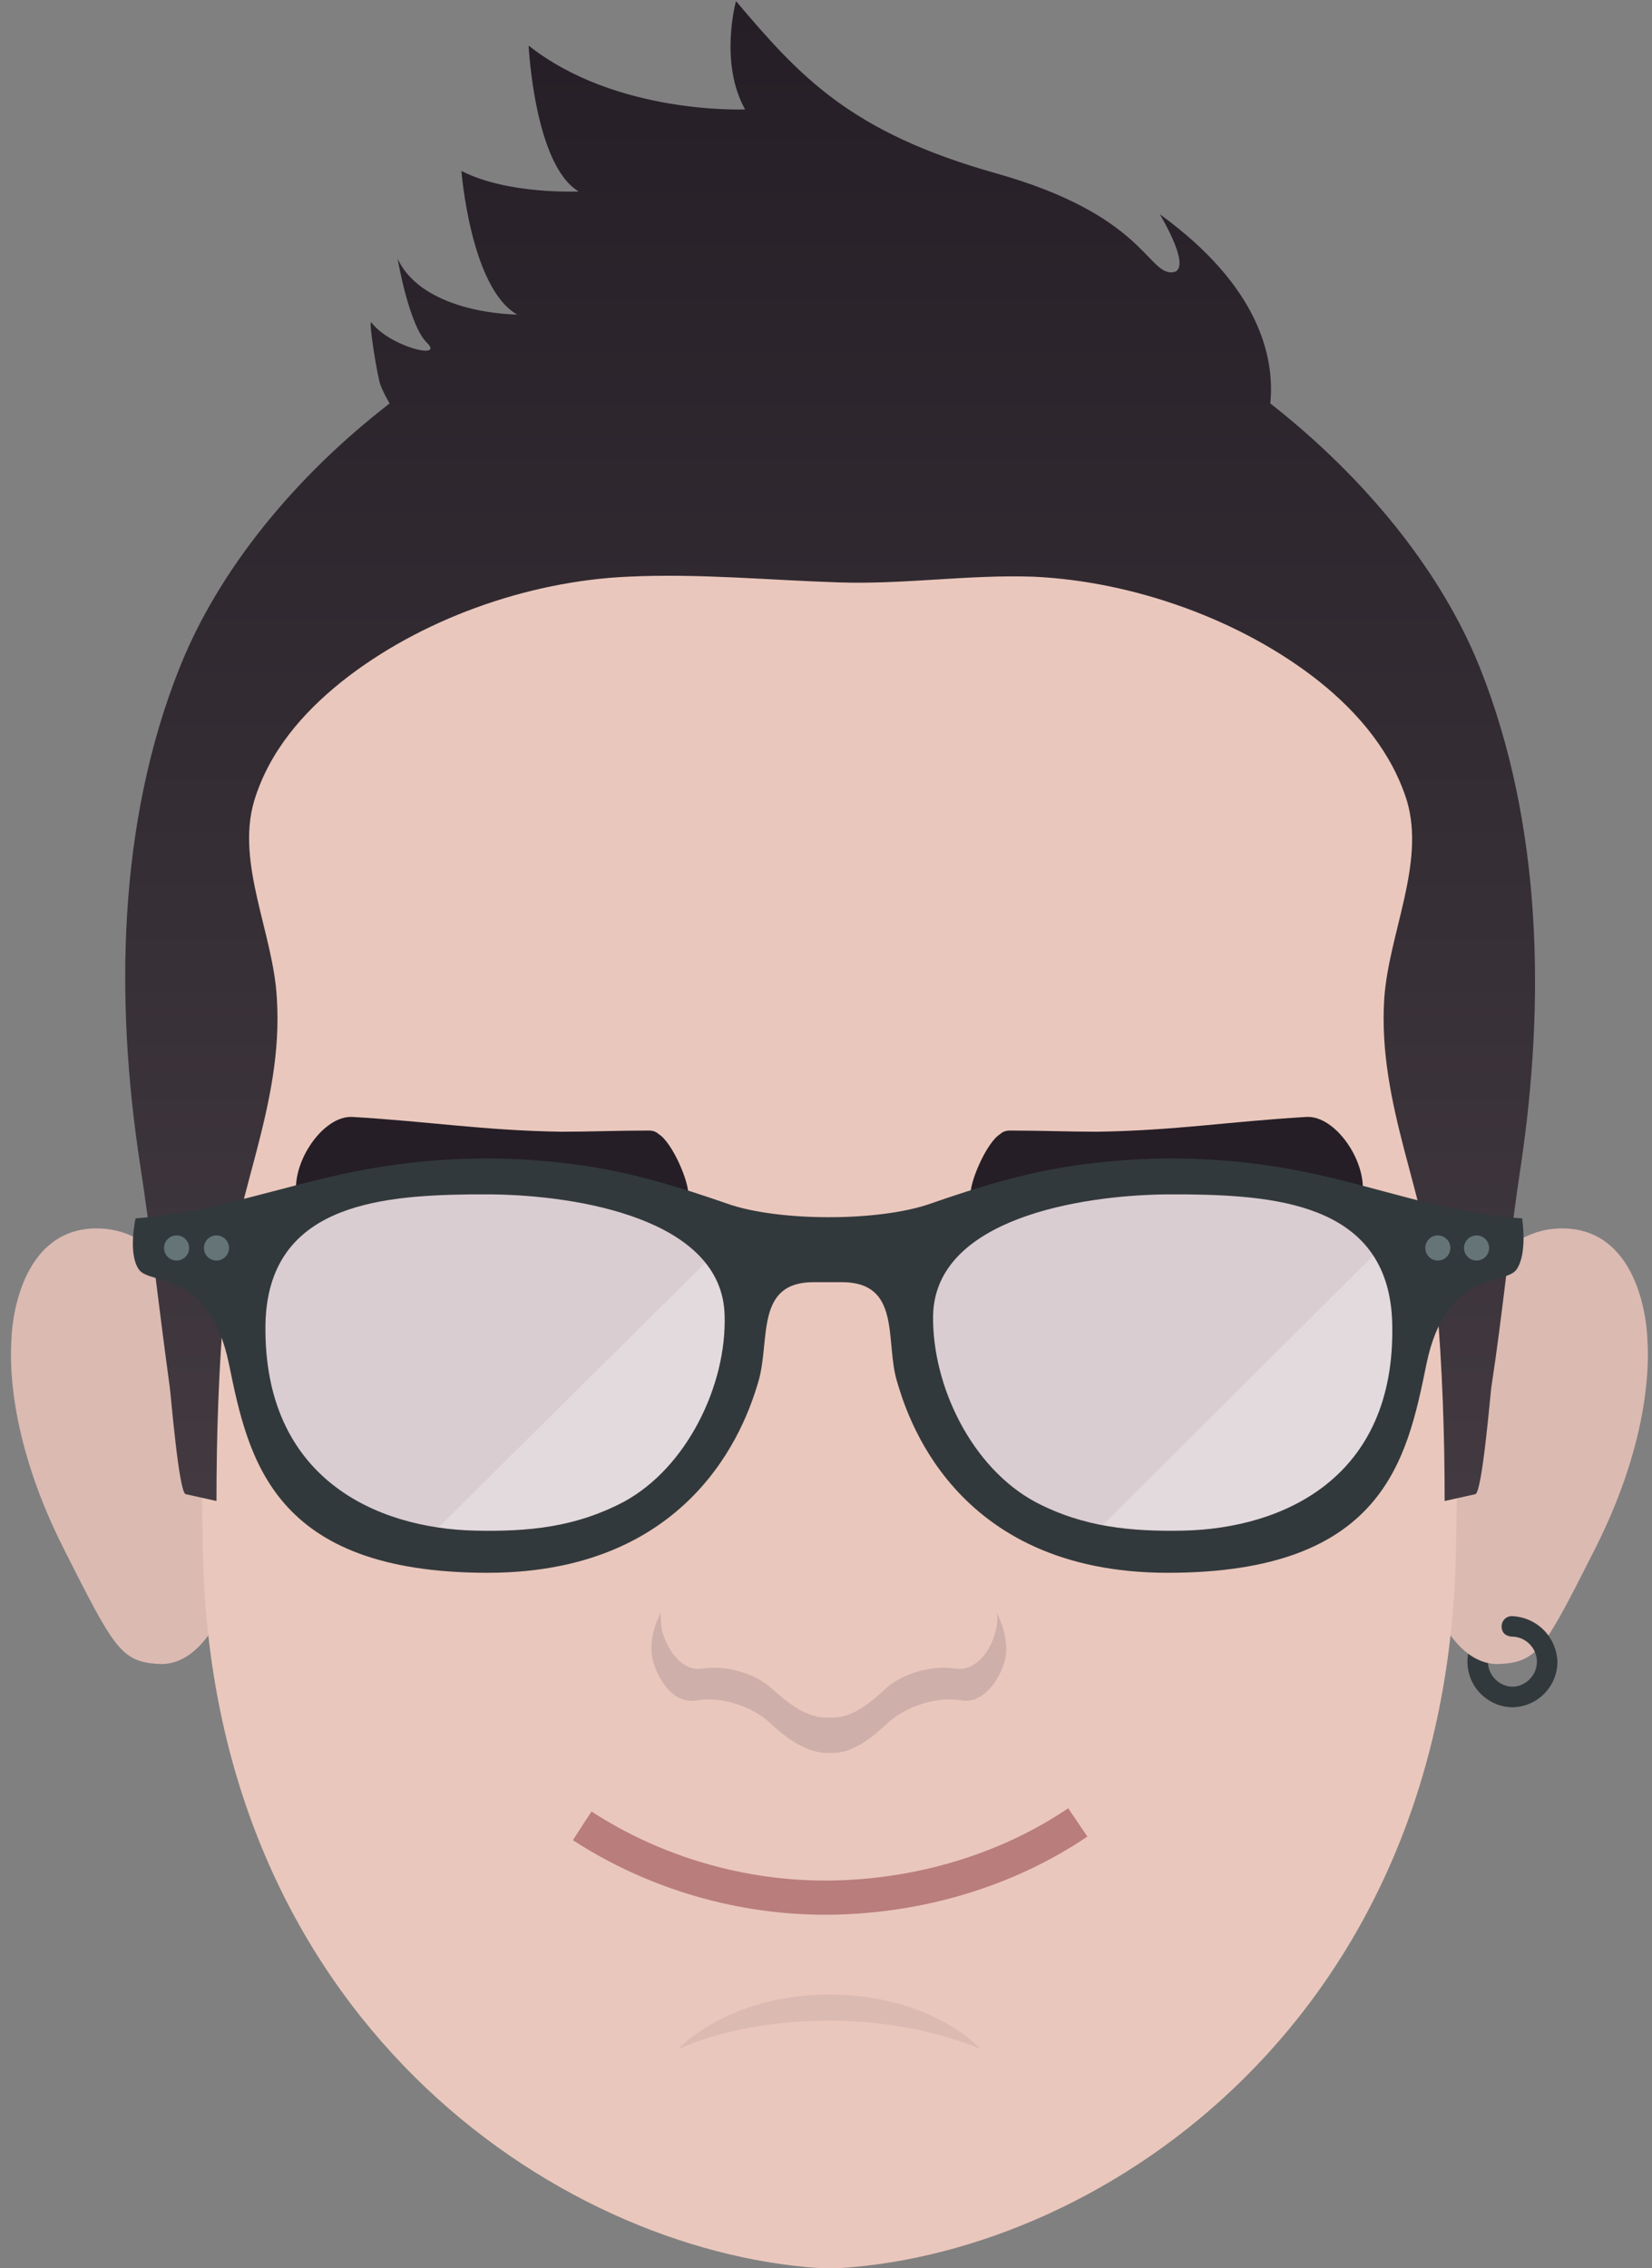 <?xml version="1.0" encoding="UTF-8" standalone="no"?>
<svg width="145px" height="199px" viewBox="0 0 145 199" version="1.1" xmlns="http://www.w3.org/2000/svg" xmlns:xlink="http://www.w3.org/1999/xlink" xmlns:sketch="http://www.bohemiancoding.com/sketch/ns">
    <rect x="0" y="0" width="145" height="199" fill="#808080" stroke="none"/>
    <!-- Generator: Sketch 3.5.1 (25234) - http://www.bohemiancoding.com/sketch -->
    <title>ricardo</title>
    <desc>Created with Sketch.</desc>
    <defs>
        <linearGradient x1="49.962%" y1="100.165%" x2="49.962%" y2="0.045%" id="linearGradient-1">
            <stop stop-color="#423A40" offset="0%"></stop>
            <stop stop-color="#251E26" offset="100%"></stop>
        </linearGradient>
    </defs>
    <g id="Page-1" stroke="none" stroke-width="1" fill="none" fill-rule="evenodd" sketch:type="MSPage">
        <g id="Desktop-HD-Copy" sketch:type="MSArtboardGroup" transform="translate(-55, -224)">
            <g id="ricardo" sketch:type="MSLayerGroup" transform="translate(55, 224)">
                <g id="Group" sketch:type="MSShapeGroup">
                    <g transform="translate(0, 107)" id="Shape">
                        <path d="M132.8,34.8 L132.8,34.8 C133.3,34.8 133.7,35.2 133.7,35.7 C133.7,36.6 132.8,36.6 132.8,36.6 L132.8,36.6 C131.6,36.6 130.6,37.6 130.6,38.8 C130.6,40 131.6,41 132.8,41 L132.8,41 L132.8,42.8 L132.8,42.8 C130.6,42.8 128.8,41 128.8,38.8 C128.8,36.6 130.6,34.9 132.8,34.8 L132.8,34.8 Z" fill="#32393C"></path>
                        <g fill="#DBBAB2">
                            <path d="M127.1,10 C127.1,10 130.2,1.2 136.6,0.8 C143.1,0.4 144.5,7.5 144.6,10.6 C144.8,13.6 144.4,20.2 140,28.9 C135.6,37.6 135,38.8 131.7,39 C128.4,39.2 126.7,35.4 126.3,35 C125.9,34.5 127.1,10 127.1,10 L127.1,10 Z"></path>
                            <path d="M18.5,10 C18.5,10 15.4,1.2 9,0.8 C2.5,0.4 1.1,7.5 1,10.6 C0.8,13.6 1.2,20.2 5.6,28.9 C10,37.6 10.6,38.8 13.9,39 C17.2,39.2 18.9,35.4 19.3,35 C19.7,34.5 18.5,10 18.5,10 L18.5,10 Z"></path>
                        </g>
                        <path d="M132.7,34.8 C132.7,34.8 132.6,34.8 132.7,34.8 C132.2,34.8 131.8,35.2 131.8,35.7 C131.8,36.6 132.7,36.6 132.7,36.6 L132.7,36.6 C133.9,36.6 134.9,37.6 134.9,38.8 C134.9,40 133.9,41 132.7,41 L132.7,41 L132.7,42.8 L132.7,42.8 C134.9,42.8 136.7,41 136.7,38.8 C136.6,36.6 134.9,34.9 132.7,34.8 L132.7,34.8 Z" fill="#32393C"></path>
                    </g>
                    <path d="M77.9,25.9 L67.8,25.9 C39.6,25.9 16.8,48.7 16.8,76.9 L17.8,135.7 C18.4,176.9 48.7,197.4 71.8,199 L72.1,199 L73.5,199 L73.8,199 C97,197.5 127.2,177 127.8,135.7 L128.8,76.9 C128.9,48.7 106,25.9 77.9,25.9 L77.9,25.9 Z" id="Shape" fill="#EAC7BC"></path>
                    <path d="M94.6,159.9 C88.4,164.1 80.7,166.4 72.9,166.5 C65.1,166.6 57.4,164.3 51.1,160.2" id="Shape" stroke="#B97D7C" stroke-width="3"></path>
                    <path d="M87.5,141.5 C87.6,142.1 87.5,142.8 87.3,143.4 C86.9,144.9 85.6,146.7 83.8,146.4 C81.8,146.1 79.2,146.8 77.7,148.2 C76.5,149.3 75,150.6 73.3,150.7 L72.8,150.7 L72.3,150.7 C70.6,150.6 69,149.3 67.8,148.2 C66.3,146.8 63.7,146.1 61.7,146.4 C59.9,146.7 58.7,144.9 58.2,143.4 C58,142.8 58,142.1 58,141.5 C57.3,142.9 56.9,144.5 57.4,146 C57.9,147.6 59.2,149.5 61.1,149.2 C63.2,148.8 66,149.7 67.5,151.1 C68.8,152.3 70.4,153.6 72.3,153.8 L72.8,153.8 L73.3,153.8 C75.1,153.7 76.7,152.3 78,151.1 C79.6,149.7 82.3,148.8 84.4,149.2 C86.2,149.5 87.6,147.6 88.1,146 C88.6,144.6 88.2,143 87.5,141.5 L87.5,141.5 Z" id="Shape" fill="#CEAFAA"></path>
                    <path d="M129.9,58.6 C126.5,50.1 119.8,41.9 111.5,35.4 C111.9,31.3 110.5,25.1 101.8,18.8 C101.8,18.8 104.9,23.9 102.8,23.9 C100.7,23.9 100.2,18.8 87.4,15.2 C74.6,11.6 70.2,6.7 64.6,0.1 C64.6,0.1 63.1,5.5 65.4,9.6 C65.4,9.6 54.1,10.1 46.4,4 C46.4,4 46.9,14.5 50.8,16.8 C50.8,16.8 44.6,17.1 40.5,15 C40.5,15 41.3,25.3 45.4,27.6 C45.4,27.6 37.2,27.6 34.9,22.7 C34.9,22.7 35.9,28.6 37.5,30.1 C39,31.6 34.2,30.4 32.6,28.3 C32.3,27.9 33.1,33 33.4,33.8 C33.6,34.3 33.9,34.9 34.2,35.4 C25.9,41.8 19.2,50 15.8,58.5 C10.3,72.2 10.1,87.9 12.3,102.2 C13.3,108.7 14,115.2 14.9,121.7 C15,122.4 15.7,131 16.3,131.1 L19,131.7 C19,125.9 19.2,120 19.7,114.2 C20.5,105 24.9,97 24.3,87.6 C24,81.9 20.7,75.8 22.3,70.3 C23.6,66 26.5,62.6 30,59.8 C36.8,54.4 46.2,51 55.1,50.6 C61.3,50.3 67.4,50.9 73.6,51.1 C79.3,51.3 85,50.4 90.7,50.6 C99.5,51 109,54.4 115.8,59.8 C119.3,62.6 122.2,66.1 123.5,70.3 C125.1,75.8 121.9,81.9 121.5,87.6 C120.9,97 125.3,105 126.1,114.2 C126.6,120 126.8,125.9 126.8,131.7 L129.5,131.1 C130.1,130.9 130.8,122.4 130.9,121.7 C131.9,115.2 132.5,108.7 133.5,102.2 C135.6,88 135.4,72.4 129.9,58.6 L129.9,58.6 Z" id="Shape" fill="url(#linearGradient-1)"></path>
                    <path d="M72.8,177.3 C77.9,177.3 82.5,178.3 86.1,179.8 C83.2,176.9 78.3,175 72.8,175 C67.3,175 62.5,176.9 59.5,179.8 C63.1,178.2 67.7,177.3 72.8,177.3 L72.8,177.3 Z" id="Shape" fill="#DBBAB2"></path>
                    <g transform="translate(25, 97)" id="Shape" fill="#251E26">
                        <path d="M63.6,2.2 L64,2.2 C66.4,2.2 68.9,2.3 71.3,2.3 C78.1,2.2 82.9,1.4 89.7,1 C92.2,0.9 94.9,4.8 94.6,7.7 C94.2,10.5 93.5,8.4 84.8,6.6 C76.2,4.8 60.2,8 60.2,8 C60,6.9 61.6,3.2 62.8,2.5 C63,2.3 63.3,2.2 63.6,2.2 L63.6,2.2 Z"></path>
                        <path d="M32,2.2 L31.6,2.2 C29.2,2.2 26.7,2.3 24.3,2.3 C17.5,2.2 12.7,1.4 5.9,1 C3.4,0.9 0.7,4.8 1,7.7 C1.4,10.5 2.1,8.4 10.8,6.6 C19.4,4.8 35.4,8 35.4,8 C35.6,6.9 34,3.2 32.8,2.5 C32.6,2.3 32.3,2.2 32,2.2 L32,2.2 Z"></path>
                    </g>
                    <g transform="translate(11, 101)">
                        <path d="M111.3,15.2 C111.5,28.7 101.7,33.1 92.9,33.3 C88.3,33.4 84.1,33 79.9,30.8 C74.3,27.8 70.8,20.6 70.9,14.4 C71.1,5.9 83.9,3.9 91.2,3.8 L93.4,3.8 C101.7,3.9 111.1,4.9 111.3,15.2 Z" id="Shape" opacity="0.5" fill="#C8D5E9"></path>
                        <path d="M30.2,3.8 C21.9,3.9 12.5,4.9 12.3,15.2 C12.1,28.7 21.9,33.1 30.7,33.3 C35.3,33.4 39.5,33 43.7,30.8 C49.3,27.8 52.8,20.6 52.7,14.4 C52.5,5.9 39.7,3.9 32.4,3.8 L30.2,3.8 L30.2,3.8 Z" id="Shape" opacity="0.5" fill="#C8D5E9"></path>
                        <path d="M85.8,32.8 C88.1,33.2 90.4,33.3 92.9,33.3 C101.6,33.1 111.5,28.7 111.3,15.2 C111.3,12.6 110.6,10.7 109.6,9.1 L85.8,32.8 L85.8,32.8 Z" id="Shape" opacity="0.25" fill="#FFFFFF"></path>
                        <path d="M27.4,33.1 C28.5,33.3 29.6,33.4 30.7,33.4 C35.3,33.5 39.5,33.1 43.7,30.9 C49.3,27.9 52.8,20.7 52.7,14.5 C52.6,12.6 52,11 50.9,9.8 L27.4,33.1 L27.4,33.1 Z" id="Shape" opacity="0.25" fill="#FFFFFF"></path>
                        <path d="M122.6,5.9 C115.9,5.5 109.9,3.1 103.4,1.8 C97,0.5 90.3,0.3 83.8,1.2 C79.3,1.8 75,3.1 70.7,4.6 C66.2,6.2 57.3,6.2 52.8,4.6 C48.5,3.1 44.2,1.8 39.7,1.2 C33.2,0.3 26.6,0.5 20.1,1.8 C13.6,3.1 7.6,5.4 0.9,5.9 C0.9,5.9 0.2,9 1.2,10.4 C2.2,11.8 7.4,10.4 9.1,18.7 C10.8,27 12.9,37 31.8,37 C50.7,37 54.8,22.8 55.6,20.1 C56.6,16.5 55.3,11.5 60.4,11.5 L62.9,11.5 C68.1,11.5 66.7,16.6 67.7,20.1 C68.5,22.8 72.5,37 91.5,37 C110.5,37 112.5,27 114.2,18.7 C115.9,10.4 121.1,11.8 122.1,10.4 C123.1,9 122.6,5.9 122.6,5.9 L122.6,5.9 Z M43.7,30.8 C39.5,33 35.4,33.4 30.7,33.3 C22,33.1 12.1,28.7 12.3,15.2 C12.5,4.9 21.9,3.9 30.2,3.8 L32.3,3.8 C39.6,3.9 52.4,5.9 52.6,14.4 C52.8,20.5 49.3,27.8 43.7,30.8 L43.7,30.8 Z M92.9,33.3 C88.3,33.4 84.1,33 79.9,30.8 C74.3,27.8 70.8,20.6 70.9,14.4 C71.1,5.9 83.9,3.9 91.2,3.8 L93.3,3.8 C101.6,3.9 111,4.9 111.2,15.2 C111.5,28.7 101.6,33.1 92.9,33.3 L92.9,33.3 Z" id="Shape" fill="#32393C"></path>
                        <circle id="Oval" fill="#657577" cx="8" cy="8.5" r="1.1"></circle>
                        <circle id="Oval" fill="#657577" cx="4.5" cy="8.5" r="1.1"></circle>
                        <circle id="Oval" fill="#657577" cx="118.6" cy="8.5" r="1.1"></circle>
                        <circle id="Oval" fill="#657577" cx="115.2" cy="8.5" r="1.1"></circle>
                    </g>
                </g>
            </g>
        </g>
    </g>
</svg>